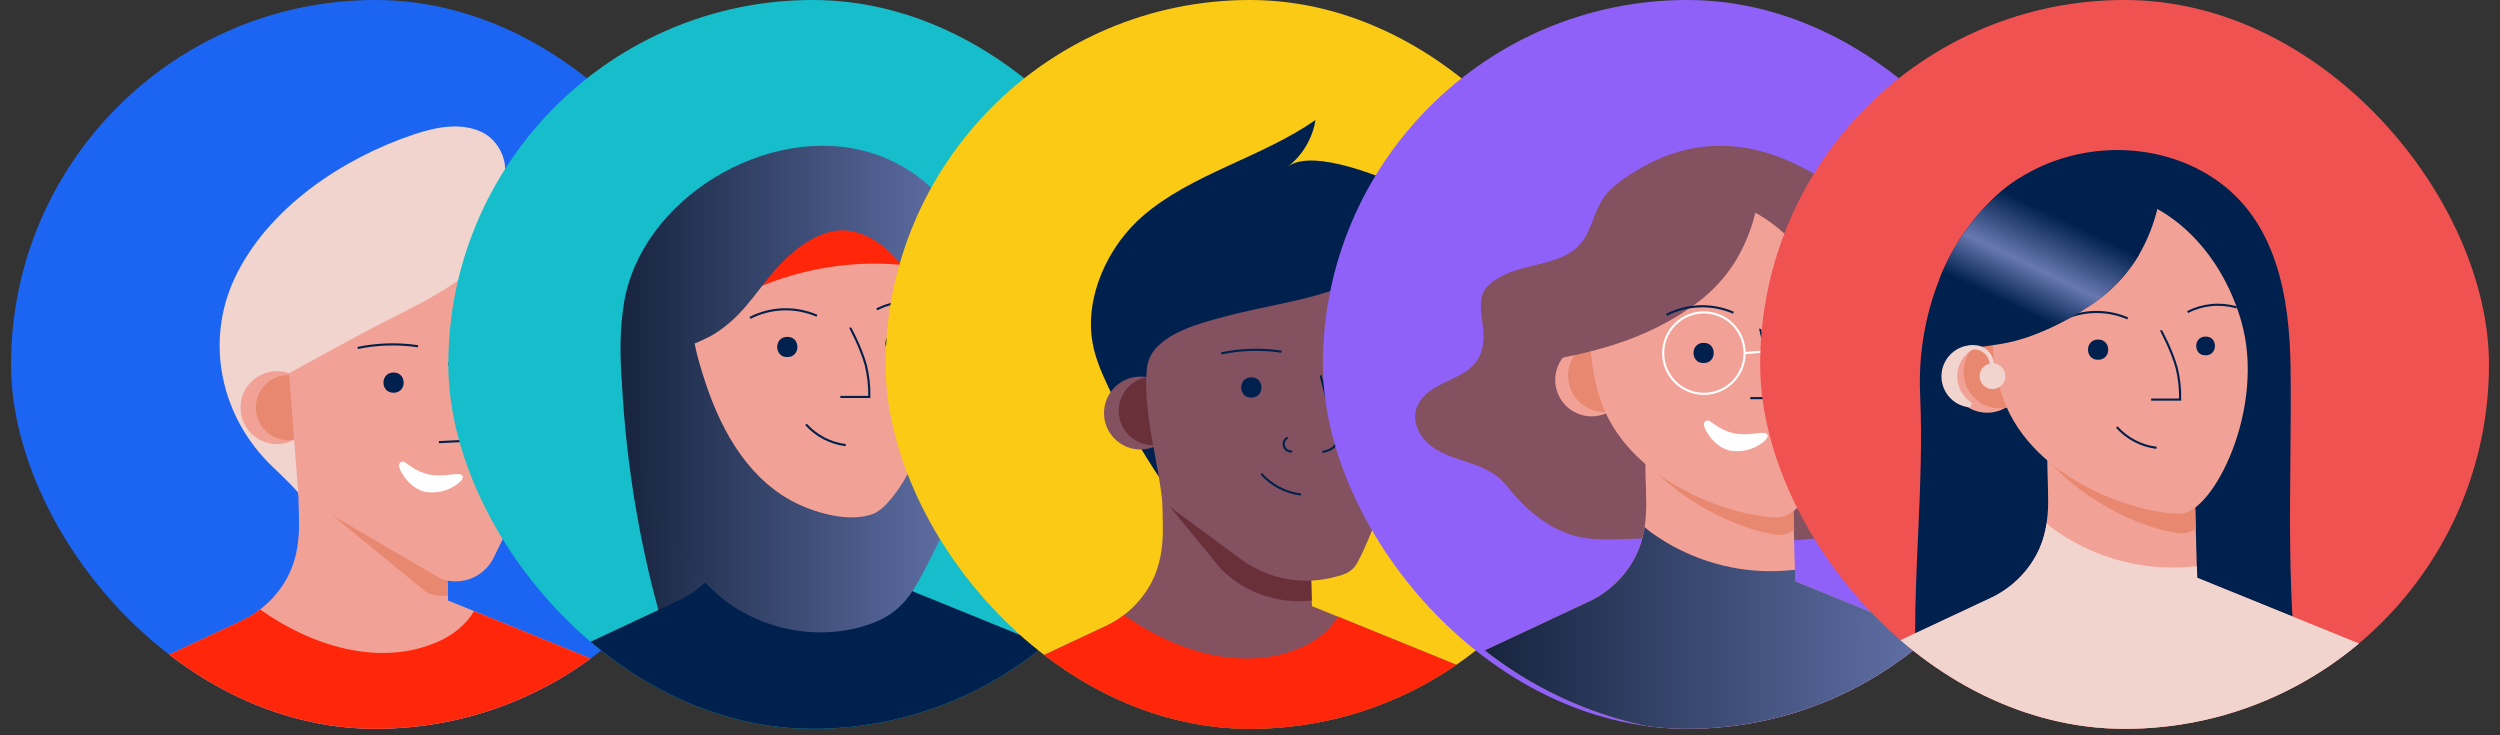 <svg width="170" height="50" viewBox="0 0 170 50" fill="none" xmlns="http://www.w3.org/2000/svg">
<rect x="0" y="0" width="170" height="50" fill="#333333" stroke="none"/>
<g clip-path="url(#clip0_78_2276)">
<rect x="0.75" width="49.559" height="49.559" rx="24.779" fill="#1C64F2"/>
<path d="M42.362 45.672C32.618 53.174 19.027 53.114 9.35 45.526L16.443 42.201C16.78 42.042 17.105 41.856 17.412 41.645C17.505 41.58 17.599 41.513 17.687 41.443C18.459 40.853 19.095 40.102 19.55 39.244C19.895 38.584 20.123 37.87 20.227 37.133C20.298 36.655 20.334 36.172 20.334 35.689C20.334 34.855 20.289 34.021 20.28 33.186C20.275 32.724 20.27 32.262 20.266 31.8L20.557 31.946L21.315 32.338L21.667 32.397L25.73 33.088L30.267 33.861L30.404 38.525L30.449 40.05L30.471 40.79V40.836L32.234 41.553L42.362 45.672Z" fill="#F2A196"/>
<path d="M30.453 40.49C29.952 40.576 29.437 40.496 28.985 40.263L20.292 33.153C20.282 32.823 20.273 33.169 20.269 32.839C20.263 32.377 20.258 31.915 20.254 31.453L20.546 31.599L21.304 31.991L21.655 32.05L25.719 32.741L30.255 33.514L30.392 38.178L30.437 39.703L30.459 40.443V40.492L30.453 40.49Z" fill="#E88870"/>
<path d="M42.362 45.672C32.618 53.174 19.027 53.114 9.35 45.526L16.443 42.201C16.78 42.042 17.105 41.856 17.412 41.645C17.505 41.58 17.599 41.513 17.687 41.443C21.12 43.886 25.805 45.427 29.857 43.603C30.822 43.166 31.708 42.461 32.233 41.554L42.362 45.672Z" fill="#FF2609"/>
<path d="M39.753 16.479C39.74 16.565 39.724 16.649 39.705 16.734C39.604 17.167 39.441 17.584 39.222 17.971L39.211 17.992C39.127 18.137 39.039 18.283 38.942 18.429C38.687 18.803 38.409 19.161 38.109 19.5L37.929 19.7C37.808 19.836 37.686 19.968 37.563 20.099C37.656 20.08 37.751 20.074 37.845 20.083C37.88 20.086 37.914 20.092 37.948 20.101C38.413 20.197 38.811 20.63 38.935 21.121C38.942 21.153 38.95 21.187 38.956 21.219C39.071 21.872 38.81 22.531 38.488 23.114C37.923 24.146 37.11 24.832 36.395 25.729C35.858 26.396 35.561 27.186 34.976 27.825L34.932 27.873L34.898 27.908C33.352 29.5 30.937 29.877 28.921 30.565C28.192 30.816 20.289 33.06 20.289 33.55C20.289 33.444 19.515 32.676 18.54 31.741C15.042 28.419 13.892 23.287 15.973 18.885C18.211 14.148 23.292 10.768 28.131 9.144C29.644 8.637 31.361 8.296 32.796 8.998C34.23 9.701 34.944 11.88 33.755 12.944C34.503 12.378 35.433 12.108 36.368 12.185C37.232 12.239 38.046 12.605 38.66 13.215C39.002 13.559 39.278 13.963 39.473 14.407C39.553 14.592 39.62 14.782 39.673 14.976C39.804 15.466 39.831 15.978 39.753 16.479Z" fill="#F2D4CF"/>
<path d="M39.753 16.479C39.74 16.565 39.724 16.649 39.705 16.734C39.604 17.167 39.441 17.584 39.222 17.971L39.211 17.992C39.127 18.138 39.038 18.283 38.942 18.429C38.687 18.803 38.409 19.161 38.109 19.5L37.929 19.7C37.808 19.836 37.686 19.968 37.563 20.099C37.656 20.08 37.751 20.074 37.845 20.084C37.88 20.086 37.914 20.092 37.948 20.101C38.413 20.197 38.811 20.63 38.935 21.121C38.942 21.153 38.95 21.187 38.956 21.219C39.071 21.872 38.81 22.531 38.488 23.114C37.923 24.146 37.11 24.832 36.394 25.729C35.858 26.396 35.561 27.186 34.976 27.825L34.932 27.873L34.898 27.908C34.311 27.119 33.938 26.193 33.813 25.219C33.564 23.201 33.715 21.003 33.647 18.961C33.623 18.248 33.581 17.399 33.81 16.722C33.873 16.555 33.956 16.396 34.059 16.25C34.328 15.817 34.633 15.409 34.973 15.03C35.359 14.62 35.845 14.318 36.384 14.155C36.675 14.073 36.973 14.018 37.275 13.992C37.597 13.961 37.922 13.967 38.243 14.011C38.671 14.072 39.084 14.209 39.464 14.415C39.544 14.599 39.611 14.789 39.664 14.983C39.797 15.47 39.827 15.98 39.753 16.479Z" fill="#DAAEA8"/>
<circle cx="18.832" cy="27.717" r="2.478" fill="#F2A196"/>
<circle cx="19.619" cy="27.717" r="2.218" fill="#E88870"/>
<path d="M19.651 25.385L20.292 33.693L29.977 39.352C31.365 39.87 32.919 39.251 33.571 37.92C34.965 35.066 37.2 30.561 36.906 28.883C36.469 26.405 35.303 25.531 35.303 25.531L35.788 22.624C35.97 21.529 36.205 20.387 35.934 19.286C35.623 18.025 34.67 17.486 33.886 16.543C31.822 19.202 28.429 20.704 25.465 22.228C23.936 23.021 19.651 25.385 19.651 25.385Z" fill="#F2A196"/>
<path d="M30.515 24.67C30.503 24.72 32.462 29.935 32.462 29.935L29.847 30.064" stroke="#00214E" stroke-width="0.146"/>
<path d="M24.323 23.66C25.672 23.382 27.06 23.343 28.423 23.545" stroke="#00214E" stroke-width="0.146"/>
<path d="M32.93 23.677C33.763 23.484 34.621 23.424 35.473 23.5" stroke="#00214E" stroke-width="0.146"/>
<path d="M27.168 31.521C27.208 31.457 27.273 31.413 27.347 31.4C27.421 31.386 27.498 31.404 27.558 31.448C27.861 31.661 28.415 32.113 29.203 32.269C30.275 32.483 31.205 32.053 31.428 32.33C31.554 32.486 31.401 32.677 31.108 32.913C30.488 33.377 29.707 33.571 28.942 33.451C27.91 33.257 27.134 32.062 27.134 31.638C27.135 31.597 27.147 31.557 27.168 31.521V31.521Z" fill="white"/>
<path d="M26.783 25.332C27.672 25.34 27.672 26.698 26.783 26.705H26.742C25.853 26.698 25.853 25.34 26.742 25.332H26.783Z" fill="#00214E"/>
<path d="M34.109 25.239C34.934 25.239 34.934 26.507 34.109 26.513H34.072C33.246 26.513 33.246 25.245 34.072 25.239H34.109Z" fill="#00214E"/>
</g>
<g clip-path="url(#clip1_78_2276)">
<rect x="30.485" width="49.559" height="49.559" rx="24.779" fill="#16BDCA"/>
<path d="M60.981 39.979C60.155 40.905 59.242 41.75 58.253 42.5C56.488 43.831 55.18 43.678 53.129 43.5C50.746 43.295 48.382 42.917 46.006 42.637C45.704 42.602 45.381 42.557 45.159 42.346C44.982 42.148 44.863 41.906 44.815 41.645C43.413 36.552 42.568 31.323 42.293 26.048C42.031 21.005 44.626 16.067 49.522 14.215C54.602 12.291 61.213 13.57 64.225 18.381C68.45 25.14 66.117 34.242 60.981 39.979Z" fill="url(#paint0_linear_78_2276)"/>
<path d="M72.097 44.289C62.353 51.791 48.762 51.731 39.085 44.143L46.178 40.818C46.395 40.716 46.607 40.602 46.812 40.477L46.975 40.375C47.034 40.339 47.09 40.301 47.147 40.261C48.042 39.644 48.776 38.821 49.286 37.861C49.869 36.76 50.061 35.545 50.07 34.306C50.07 33.472 50.025 32.638 50.016 31.803C50.01 31.341 50.005 30.879 50.001 30.417L50.293 30.562L51.051 30.955L55.466 31.705L60.002 32.478L60.139 37.142L60.208 39.455L61.879 40.136L63.191 40.667L72.097 44.289Z" fill="#00214E"/>
<path d="M60.136 37.139C58.67 37.4 57.161 37.282 55.753 36.797C52.608 35.74 50.49 33.191 50.29 30.564L51.048 30.956L55.463 31.707L59.999 32.479L60.136 37.139Z" fill="#F2A196"/>
<circle cx="46.357" cy="25.751" r="2.478" fill="#F2A196"/>
<circle cx="47.232" cy="25.46" r="2.478" fill="#E88870"/>
<path d="M63.199 21.998C64.91 27.927 61.275 35.097 59.038 35.097C55.977 35.097 48.544 32.651 46.834 26.722C45.124 20.792 47.404 14.928 51.922 13.624C56.441 12.319 61.486 16.07 63.199 21.998Z" fill="#F2A196"/>
<path d="M54.806 28.856C55.506 29.638 56.466 30.14 57.508 30.268" stroke="#00214E" stroke-width="0.146"/>
<path d="M63.927 18.463C63.319 16.988 61.688 16.259 60.188 15.713C59.378 15.421 58.547 15.13 57.684 15.111C56.886 15.113 56.096 15.274 55.361 15.584C54.068 16.092 52.737 16.849 51.745 17.825C51.262 18.298 50.823 18.795 50.325 19.269C50.051 19.532 49.787 19.806 49.536 20.09C49.345 20.307 49.115 20.76 48.876 20.906C53.326 18.208 58.85 17.21 63.927 18.463Z" fill="#FF2609"/>
<path d="M57.811 22.276C57.811 22.305 58.509 23.524 58.878 24.84C59.048 25.543 59.127 26.266 59.113 26.99H57.144" stroke="#00214E" stroke-width="0.146"/>
<path d="M59.62 21.036C60.649 20.509 61.841 20.397 62.951 20.721" stroke="#00214E" stroke-width="0.146"/>
<path d="M51 21.616C52.42 20.892 54.088 20.839 55.552 21.47" stroke="#00214E" stroke-width="0.146"/>
<path d="M53.556 22.907C54.445 22.907 54.445 24.273 53.556 24.28H53.516C52.626 24.28 52.626 22.915 53.516 22.907H53.556Z" fill="#00214E"/>
<path d="M60.862 22.705C61.688 22.705 61.688 23.973 60.862 23.979H60.825C60.001 23.979 60.001 22.71 60.825 22.705H60.862Z" fill="#00214E"/>
<path fill-rule="evenodd" clip-rule="evenodd" d="M59.149 10.37C63.76 11.752 66.238 15.74 67.112 20.181C67.706 23.258 67.595 26.428 66.789 29.455C65.955 32.501 64.598 35.373 63.163 38.186C63.141 38.229 63.119 38.273 63.097 38.316C62.197 40.084 61.455 41.54 59.463 42.324C55.96 43.706 51.691 42.92 48.835 40.457C43.803 36.115 41.428 27.165 42.414 20.714C43.511 13.525 52.245 8.296 59.149 10.37ZM53.803 34.043C55.295 34.851 57.77 35.593 59.444 34.918C59.542 34.873 59.636 34.818 59.724 34.755C59.965 34.589 60.183 34.393 60.374 34.172C61.621 32.787 62.389 31.044 62.852 29.216C63.171 27.913 63.366 26.584 63.435 25.245C63.567 22.926 62.906 20.745 61.757 18.737C60.751 16.976 58.605 15.221 56.466 15.765C55.154 16.102 54.05 16.954 53.113 17.918C52.585 18.461 52.124 19.055 51.664 19.649C51.008 20.494 50.355 21.336 49.51 22.027C49.116 22.361 48.689 22.655 48.235 22.901C48.165 22.936 47.24 23.394 47.23 23.347C47.328 23.846 47.451 24.339 47.599 24.825C48.57 28.195 50.156 31.682 53.185 33.673C53.385 33.804 53.591 33.928 53.803 34.043Z" fill="url(#paint1_linear_78_2276)"/>
</g>
<g clip-path="url(#clip2_78_2276)">
<rect x="60.221" width="49.559" height="49.559" rx="24.779" fill="#FACA15"/>
<path d="M75.942 27.508C75.713 27.053 75.492 26.593 75.279 26.131C74.862 25.227 74.472 24.301 74.297 23.322C73.73 20.162 75.364 16.716 77.709 14.69C81.047 11.808 85.775 10.719 89.453 8.163C89.249 9.419 88.577 10.552 87.573 11.334C89.294 10.008 94.423 12.193 96.027 13.012C98.685 14.351 100.945 16.366 102.577 18.854C100.846 18.151 98.962 17.909 97.11 18.154C98.55 19.549 100.048 21.038 100.593 22.965C98.009 21.102 93.883 21.998 92.308 24.775C91.298 26.553 91.313 28.719 90.705 30.674C90.064 32.744 88.334 34.059 86.299 34.609C84.765 35.029 81.748 35.219 80.359 34.318C79.938 34.045 79.63 33.629 79.347 33.218C78.078 31.398 76.94 29.49 75.942 27.508V27.508Z" fill="#00214E"/>
<circle cx="77.55" cy="28.087" r="2.478" fill="#845161"/>
<circle cx="78.404" cy="27.941" r="2.332" fill="#69303A"/>
<path d="M101.104 46.049C91.36 53.551 77.769 53.491 68.092 45.903L75.184 42.578C75.522 42.419 75.846 42.233 76.154 42.022C76.247 41.957 76.34 41.89 76.429 41.82C77.201 41.23 77.837 40.479 78.292 39.621C78.875 38.52 79.067 37.305 79.076 36.066C79.076 35.656 79.067 35.245 79.056 34.834C79.044 34.423 79.027 33.987 79.022 33.563C79.016 33.101 79.012 32.639 79.008 32.177L79.299 32.322L80.057 32.715L80.409 32.774L84.472 33.465L89.008 34.238L89.145 38.902L89.202 40.839L89.213 41.167V41.215L90.976 41.933L101.104 46.049Z" fill="#845161"/>
<path d="M89.199 40.829L88.975 40.852C86.781 41.045 84.614 40.264 83.047 38.717L79.056 33.857C79.043 33.435 79.027 33.978 79.022 33.554C79.017 33.093 79.012 32.63 79.008 32.168L79.299 32.314L80.057 32.706L80.409 32.766L84.472 33.456L89.008 34.229L89.145 38.893L89.199 40.829Z" fill="#69303A"/>
<path d="M78.812 23.465C78.358 23.866 78.066 24.421 77.99 25.023C77.686 27.869 78.74 31.229 79.033 34.08L84.341 37.995C86.105 39.313 88.359 39.79 90.505 39.298C91.361 39.096 91.903 38.965 92.29 38.278C93.036 36.966 94.868 32.478 94.988 29.312C95.021 28.413 94.999 27.043 94.445 26.278C94.176 25.906 94.037 25.897 94.135 25.372C94.236 24.824 94.38 24.282 94.501 23.738C94.677 22.952 94.726 22.143 94.647 21.341C94.566 20.612 94.569 19.965 94.492 19.223C94.454 18.863 94.294 17.287 94.294 17.287C93.368 18.681 91.698 19.412 90.153 19.893C88.051 20.546 85.863 20.866 83.732 21.414C82.32 21.782 80.035 22.307 78.812 23.465Z" fill="#845161"/>
<path d="M85.111 25.661C86 25.668 86 27.028 85.111 27.036H85.072C84.181 27.028 84.181 25.668 85.072 25.661H85.111Z" fill="#00214E"/>
<path d="M92.791 25.246C93.617 25.246 93.617 26.514 92.791 26.521H92.754C91.93 26.514 91.93 25.252 92.754 25.246H92.791Z" fill="#00214E"/>
<path d="M85.762 32.213C86.463 32.995 87.423 33.497 88.465 33.626" stroke="#00214E" stroke-width="0.146"/>
<path d="M83.041 24.03C84.39 23.75 85.778 23.711 87.141 23.913" stroke="#00214E" stroke-width="0.146"/>
<path d="M91.648 24.039C92.481 23.846 93.34 23.787 94.192 23.862" stroke="#00214E" stroke-width="0.146"/>
<path d="M101.104 46.049C91.36 53.551 77.769 53.491 68.092 45.903L75.184 42.578C75.522 42.419 75.846 42.233 76.154 42.022C76.247 41.957 76.34 41.89 76.429 41.82C79.862 44.263 84.547 45.804 88.599 43.98C89.564 43.543 90.45 42.838 90.975 41.931L101.104 46.049Z" fill="#FF2609"/>
<path d="M87.559 29.76C87.342 29.871 87.238 30.125 87.315 30.357C87.392 30.589 87.626 30.73 87.867 30.69" stroke="#00214E" stroke-width="0.146"/>
<path d="M89.806 25.527C90.169 26.919 90.47 28.297 90.816 29.692C90.856 29.82 90.871 29.954 90.859 30.088C90.797 30.489 90.32 30.654 89.924 30.739" stroke="#00214E" stroke-width="0.146"/>
</g>
<g clip-path="url(#clip3_78_2276)">
<rect x="89.956" width="49.559" height="49.559" rx="24.779" fill="#9061F9"/>
<path d="M117.339 36.834C115.823 36.808 114.306 36.735 112.73 36.639C110.767 36.518 108.381 37.003 106.506 36.251C104.687 35.522 103.528 34.366 102.333 32.898C101.711 32.139 100.75 31.753 99.819 31.441C98.887 31.129 97.915 30.842 97.166 30.206C96.417 29.571 95.96 28.467 96.389 27.582C97.443 25.409 100.871 26.135 100.878 22.855C100.878 21.74 100.381 20.491 101.043 19.593C101.268 19.322 101.542 19.095 101.851 18.926C103.352 18 105.288 18.09 106.777 17.177C108.459 16.136 108.11 14.166 109.608 12.793C110.108 12.357 110.649 11.97 111.223 11.636C115.147 9.208 119.203 9.435 123.224 11.748C125.374 12.989 127.241 15.213 128.12 17.522C129.095 20.093 127.171 22.952 128.79 25.188C129.158 25.695 129.644 26.106 130.042 26.59C131.71 28.616 129.143 29.864 128.091 31.24C127.247 32.346 127.376 33.964 126.566 35.095C125.626 36.407 123.796 36.627 122.18 36.727C120.52 36.837 118.929 36.862 117.339 36.834Z" fill="#845161"/>
<path d="M133.972 44.373C124.228 51.875 110.637 51.815 100.96 44.227L108.053 40.902C108.27 40.799 108.481 40.685 108.687 40.561L108.85 40.459C108.908 40.422 108.965 40.385 109.022 40.345C109.917 39.728 110.65 38.904 111.16 37.944C111.743 36.844 111.936 35.628 111.945 34.389C111.945 33.709 111.917 33.028 111.899 32.349C111.899 32.195 111.896 32.042 111.891 31.89C111.885 31.428 111.88 30.966 111.876 30.503L112.168 30.649L112.926 31.041L117.341 31.792L121.877 32.565L122.009 37.069V37.224L122.078 39.538L123.75 40.218L125.062 40.749L133.972 44.373Z" fill="#F2A196"/>
<path d="M122.007 36.047C121.61 36.292 121.235 36.407 120.907 36.372C118.752 36.14 114.546 34.451 111.899 31.324C111.899 31.171 111.897 31.017 111.891 30.865C111.885 30.403 111.88 29.941 111.876 29.479L112.168 29.625L112.926 30.017L117.341 30.767L121.877 31.54L122.007 36.047Z" fill="#E88870"/>
<circle cx="108.232" cy="25.835" r="2.478" fill="#F2A196"/>
<circle cx="109.107" cy="25.543" r="2.478" fill="#E88870"/>
<path d="M125.073 22.083C126.785 28.014 123.148 35.182 120.913 35.182C117.852 35.182 110.419 32.736 108.709 26.807C106.999 20.877 109.271 15.012 113.79 13.707C118.309 12.403 123.361 16.153 125.073 22.083Z" fill="#F2A196"/>
<path d="M115.867 23.314C116.756 23.314 116.756 24.682 115.867 24.688H115.826C114.937 24.688 114.937 23.322 115.826 23.314H115.867Z" fill="#00214E"/>
<path d="M123.193 22.755C124.018 22.755 124.018 24.023 123.193 24.03H123.155C122.33 24.023 122.33 22.762 123.155 22.755H123.193Z" fill="#00214E"/>
<circle cx="115.864" cy="24.013" r="2.769" stroke="white" stroke-width="0.146"/>
<circle cx="123.61" cy="23.575" r="2.769" stroke="white" stroke-width="0.146"/>
<path d="M119.431 14.199C118.804 16.926 117.435 19.241 114.933 20.925C112.235 22.794 109.384 23.695 106.276 24.316C106.355 22.405 106.145 19.717 107.13 18.012C108.248 16.12 109.882 14.585 111.84 13.586C113.997 12.471 117.336 11.378 119.762 12.152C119.695 12.841 119.584 13.524 119.431 14.199V14.199Z" fill="#845161"/>
<path d="M119.686 22.36C119.674 22.409 120.84 27.073 120.84 27.073H119.018" stroke="#00214E" stroke-width="0.146"/>
<path d="M121.356 20.874C122.387 20.346 123.581 20.232 124.693 20.556" stroke="#00214E" stroke-width="0.146"/>
<path d="M113.323 21.409C114.743 20.686 116.411 20.632 117.874 21.264" stroke="#00214E" stroke-width="0.146"/>
<path d="M118.634 24.012L120.84 23.825" stroke="white" stroke-width="0.146"/>
<path d="M133.972 44.373C124.228 51.875 110.637 51.815 100.96 44.227L108.053 40.902C108.39 40.743 108.715 40.557 109.022 40.345C109.115 40.281 109.209 40.214 109.298 40.144C110.069 39.553 110.705 38.803 111.16 37.945C111.505 37.285 111.733 36.571 111.837 35.834C111.94 35.934 112.048 36.028 112.16 36.117C113.054 36.778 114.024 37.329 115.049 37.758C115.547 37.966 116.056 38.145 116.574 38.296C118.134 38.751 119.763 38.923 121.384 38.805C121.608 38.787 121.834 38.765 122.059 38.749L122.081 39.49V39.532L123.844 40.249L133.972 44.373Z" fill="url(#paint2_linear_78_2276)"/>
<path d="M115.898 28.719C115.938 28.655 116.003 28.611 116.077 28.598C116.151 28.584 116.228 28.602 116.288 28.646C116.591 28.859 117.145 29.311 117.932 29.468C119.005 29.681 119.935 29.253 120.158 29.528C120.284 29.684 120.131 29.875 119.838 30.111C119.218 30.575 118.437 30.769 117.672 30.649C116.64 30.455 115.864 29.26 115.864 28.837C115.865 28.796 115.877 28.755 115.898 28.719Z" fill="white"/>
</g>
<g clip-path="url(#clip4_78_2276)">
<rect x="119.691" width="49.559" height="49.559" rx="24.779" fill="#F05252"/>
<path fill-rule="evenodd" clip-rule="evenodd" d="M150.467 12.079C154.837 14.93 155.7 20.236 155.76 25.073C155.785 27.119 155.766 29.155 155.747 31.189C155.709 35.145 155.672 39.092 155.962 43.074C155.942 42.789 151.334 42.106 150.808 42.082C149.702 42.035 148.558 42.139 147.426 42.241C146.869 42.292 146.315 42.342 145.769 42.374C144.818 42.433 143.846 42.457 142.869 42.481C140.995 42.527 139.102 42.574 137.301 42.872C136.951 42.931 136.607 42.989 136.265 43.048C134.455 43.357 132.725 43.652 130.81 43.759C130.658 43.785 130.503 43.754 130.373 43.673C130.227 43.553 130.227 43.337 130.227 43.149C130.227 40.896 130.328 38.644 130.429 36.394C130.571 33.216 130.713 30.04 130.571 26.871C130.444 24.174 130.891 21.481 131.883 18.971C132.73 16.805 134.059 14.861 135.769 13.286C136.233 12.866 136.731 12.486 137.258 12.149C141.175 9.63 146.521 9.505 150.467 12.079ZM137.617 23.007L139.671 24.464L146.288 17.848L145.456 17.322C144.663 18.666 143.574 19.813 142.273 20.674C140.835 21.662 139.268 22.447 137.617 23.007Z" fill="#00214E"/>
<path d="M161.303 44.125C151.559 51.627 137.968 51.567 128.291 43.979L135.384 40.654C135.601 40.551 135.813 40.438 136.018 40.313L136.181 40.211C136.239 40.174 136.296 40.136 136.353 40.097C137.248 39.48 137.981 38.657 138.492 37.697C139.075 36.596 139.267 35.38 139.276 34.141C139.276 33.461 139.248 32.78 139.231 32.101C139.231 31.948 139.228 31.795 139.222 31.642C139.216 31.18 139.211 30.718 139.207 30.255H139.216L139.496 30.401L140.254 30.793L144.669 31.544L149.205 32.316L149.313 35.961L149.338 36.821V36.976L149.406 39.29L151.078 39.97L152.39 40.501L161.303 44.125Z" fill="#F2A196"/>
<path d="M149.313 35.959C148.997 36.176 148.621 36.285 148.238 36.27C146.084 36.038 141.877 34.348 139.233 31.222C139.233 31.069 139.23 30.916 139.225 30.763C139.225 30.593 139.225 30.424 139.225 30.255L139.504 30.401L140.262 30.793L144.678 31.544L149.214 32.316L149.313 35.959Z" fill="#E88870"/>
<circle cx="135.126" cy="25.587" r="2.478" fill="#F2A196"/>
<circle cx="136" cy="25.295" r="2.478" fill="#E88870"/>
<path d="M152.404 21.835C154.116 27.764 150.479 34.934 148.244 34.934C145.183 34.934 137.749 32.488 136.04 26.559C134.33 20.629 136.61 14.764 141.128 13.461C145.647 12.158 150.692 15.904 152.404 21.835Z" fill="#F2A196"/>
<path d="M143.942 29.038C144.642 29.82 145.602 30.322 146.644 30.451" stroke="#00214E" stroke-width="0.146"/>
<path d="M146.947 22.459C146.947 22.488 147.645 23.706 148.014 25.022C148.185 25.727 148.263 26.45 148.249 27.174H146.28" stroke="#00214E" stroke-width="0.146"/>
<path d="M148.756 21.218C149.786 20.694 150.977 20.581 152.087 20.903" stroke="#00214E" stroke-width="0.146"/>
<path d="M140.136 21.798C141.556 21.075 143.224 21.021 144.688 21.652" stroke="#00214E" stroke-width="0.146"/>
<path d="M142.692 23.09C143.581 23.097 143.581 24.455 142.692 24.463H142.651C141.762 24.463 141.762 23.097 142.651 23.09H142.692Z" fill="#00214E"/>
<path d="M149.998 22.887C150.824 22.887 150.824 24.155 149.998 24.161H149.961C149.136 24.161 149.136 22.893 149.961 22.887H149.998Z" fill="#00214E"/>
<path d="M147.094 11.904C147.026 12.59 146.916 13.272 146.763 13.945C146.503 15.132 146.06 16.271 145.452 17.323C144.658 18.668 143.57 19.814 142.268 20.676C140.831 21.663 139.264 22.448 137.612 23.008C136.324 23.457 134.989 23.496 133.61 23.77C133.655 22.658 133.61 21.574 133.747 20.282C133.849 19.355 134.053 18.471 134.464 17.758C135.579 15.872 137.206 14.341 139.156 13.341L139.174 13.332C141.329 12.223 144.669 11.129 147.094 11.904Z" fill="#00214E"/>
<circle cx="135.49" cy="25.581" r="0.876" fill="#F2D4CF"/>
<path d="M133.829 27.69C133.775 27.681 133.719 27.671 133.664 27.658C132.612 27.416 131.909 26.422 132.032 25.35C132.155 24.277 133.064 23.468 134.143 23.47V23.47C134.205 23.47 134.26 23.512 134.274 23.573C134.289 23.633 134.26 23.696 134.205 23.724C133.561 24.07 133.141 24.724 133.094 25.454C133.046 26.183 133.378 26.886 133.971 27.312C134.049 27.367 134.08 27.468 134.046 27.557C134.013 27.645 133.923 27.7 133.829 27.69V27.69Z" fill="#F2D4CF"/>
<path d="M133.782 23.701C134.084 23.585 134.418 23.589 134.718 23.711C135.035 23.852 135.278 24.122 135.385 24.453C135.468 24.686 135.504 24.934 135.49 25.181" stroke="#F2D4CF" stroke-width="0.292"/>
<path d="M161.303 44.125C151.559 51.627 137.968 51.567 128.291 43.979L135.384 40.654C135.722 40.495 136.046 40.309 136.353 40.097C136.446 40.033 136.54 39.966 136.629 39.896C137.401 39.306 138.036 38.555 138.492 37.697C138.836 37.037 139.065 36.323 139.168 35.586C139.271 35.686 139.379 35.78 139.491 35.869C140.385 36.53 141.355 37.082 142.38 37.511C142.878 37.719 143.387 37.899 143.905 38.049C145.465 38.504 147.094 38.676 148.715 38.558C148.94 38.541 149.166 38.519 149.39 38.503L149.412 39.243V39.291L151.176 40.008L161.303 44.125Z" fill="#F2D4CF"/>
<path d="M145.449 17.329C144.655 18.674 143.567 19.82 142.265 20.682C140.828 21.669 139.261 22.454 137.61 23.014L133.744 20.288L131.883 18.976C132.73 16.811 134.059 14.867 135.769 13.292C136.233 12.87 136.731 12.488 137.258 12.149L139.153 13.347L145.449 17.329Z" fill="url(#paint3_linear_78_2276)"/>
</g>
<defs>
<linearGradient id="paint0_linear_78_2276" x1="42.274" y1="43.62" x2="66.414" y2="43.62" gradientUnits="userSpaceOnUse">
<stop stop-color="#16243F"/>
<stop offset="1" stop-color="#6878B1"/>
</linearGradient>
<linearGradient id="paint1_linear_78_2276" x1="42.196" y1="43.001" x2="67.488" y2="43.001" gradientUnits="userSpaceOnUse">
<stop stop-color="#16243F"/>
<stop offset="1" stop-color="#6878B1"/>
</linearGradient>
<linearGradient id="paint2_linear_78_2276" x1="100.96" y1="49.959" x2="133.972" y2="49.959" gradientUnits="userSpaceOnUse">
<stop stop-color="#16243F"/>
<stop offset="1" stop-color="#6878B1"/>
</linearGradient>
<linearGradient id="paint3_linear_78_2276" x1="140.981" y1="27.104" x2="146.842" y2="14.943" gradientUnits="userSpaceOnUse">
<stop offset="0.29" stop-color="#00214E"/>
<stop offset="0.51" stop-color="#6878B1"/>
<stop offset="0.79" stop-color="#00214E"/>
</linearGradient>
<clipPath id="clip0_78_2276">
<rect x="0.75" width="49.559" height="49.559" rx="24.779" fill="white"/>
</clipPath>
<clipPath id="clip1_78_2276">
<rect x="30.485" width="49.559" height="49.559" rx="24.779" fill="white"/>
</clipPath>
<clipPath id="clip2_78_2276">
<rect x="60.221" width="49.559" height="49.559" rx="24.779" fill="white"/>
</clipPath>
<clipPath id="clip3_78_2276">
<rect x="89.956" width="49.559" height="49.559" rx="24.779" fill="white"/>
</clipPath>
<clipPath id="clip4_78_2276">
<rect x="119.691" width="49.559" height="49.559" rx="24.779" fill="white"/>
</clipPath>
</defs>
</svg>
